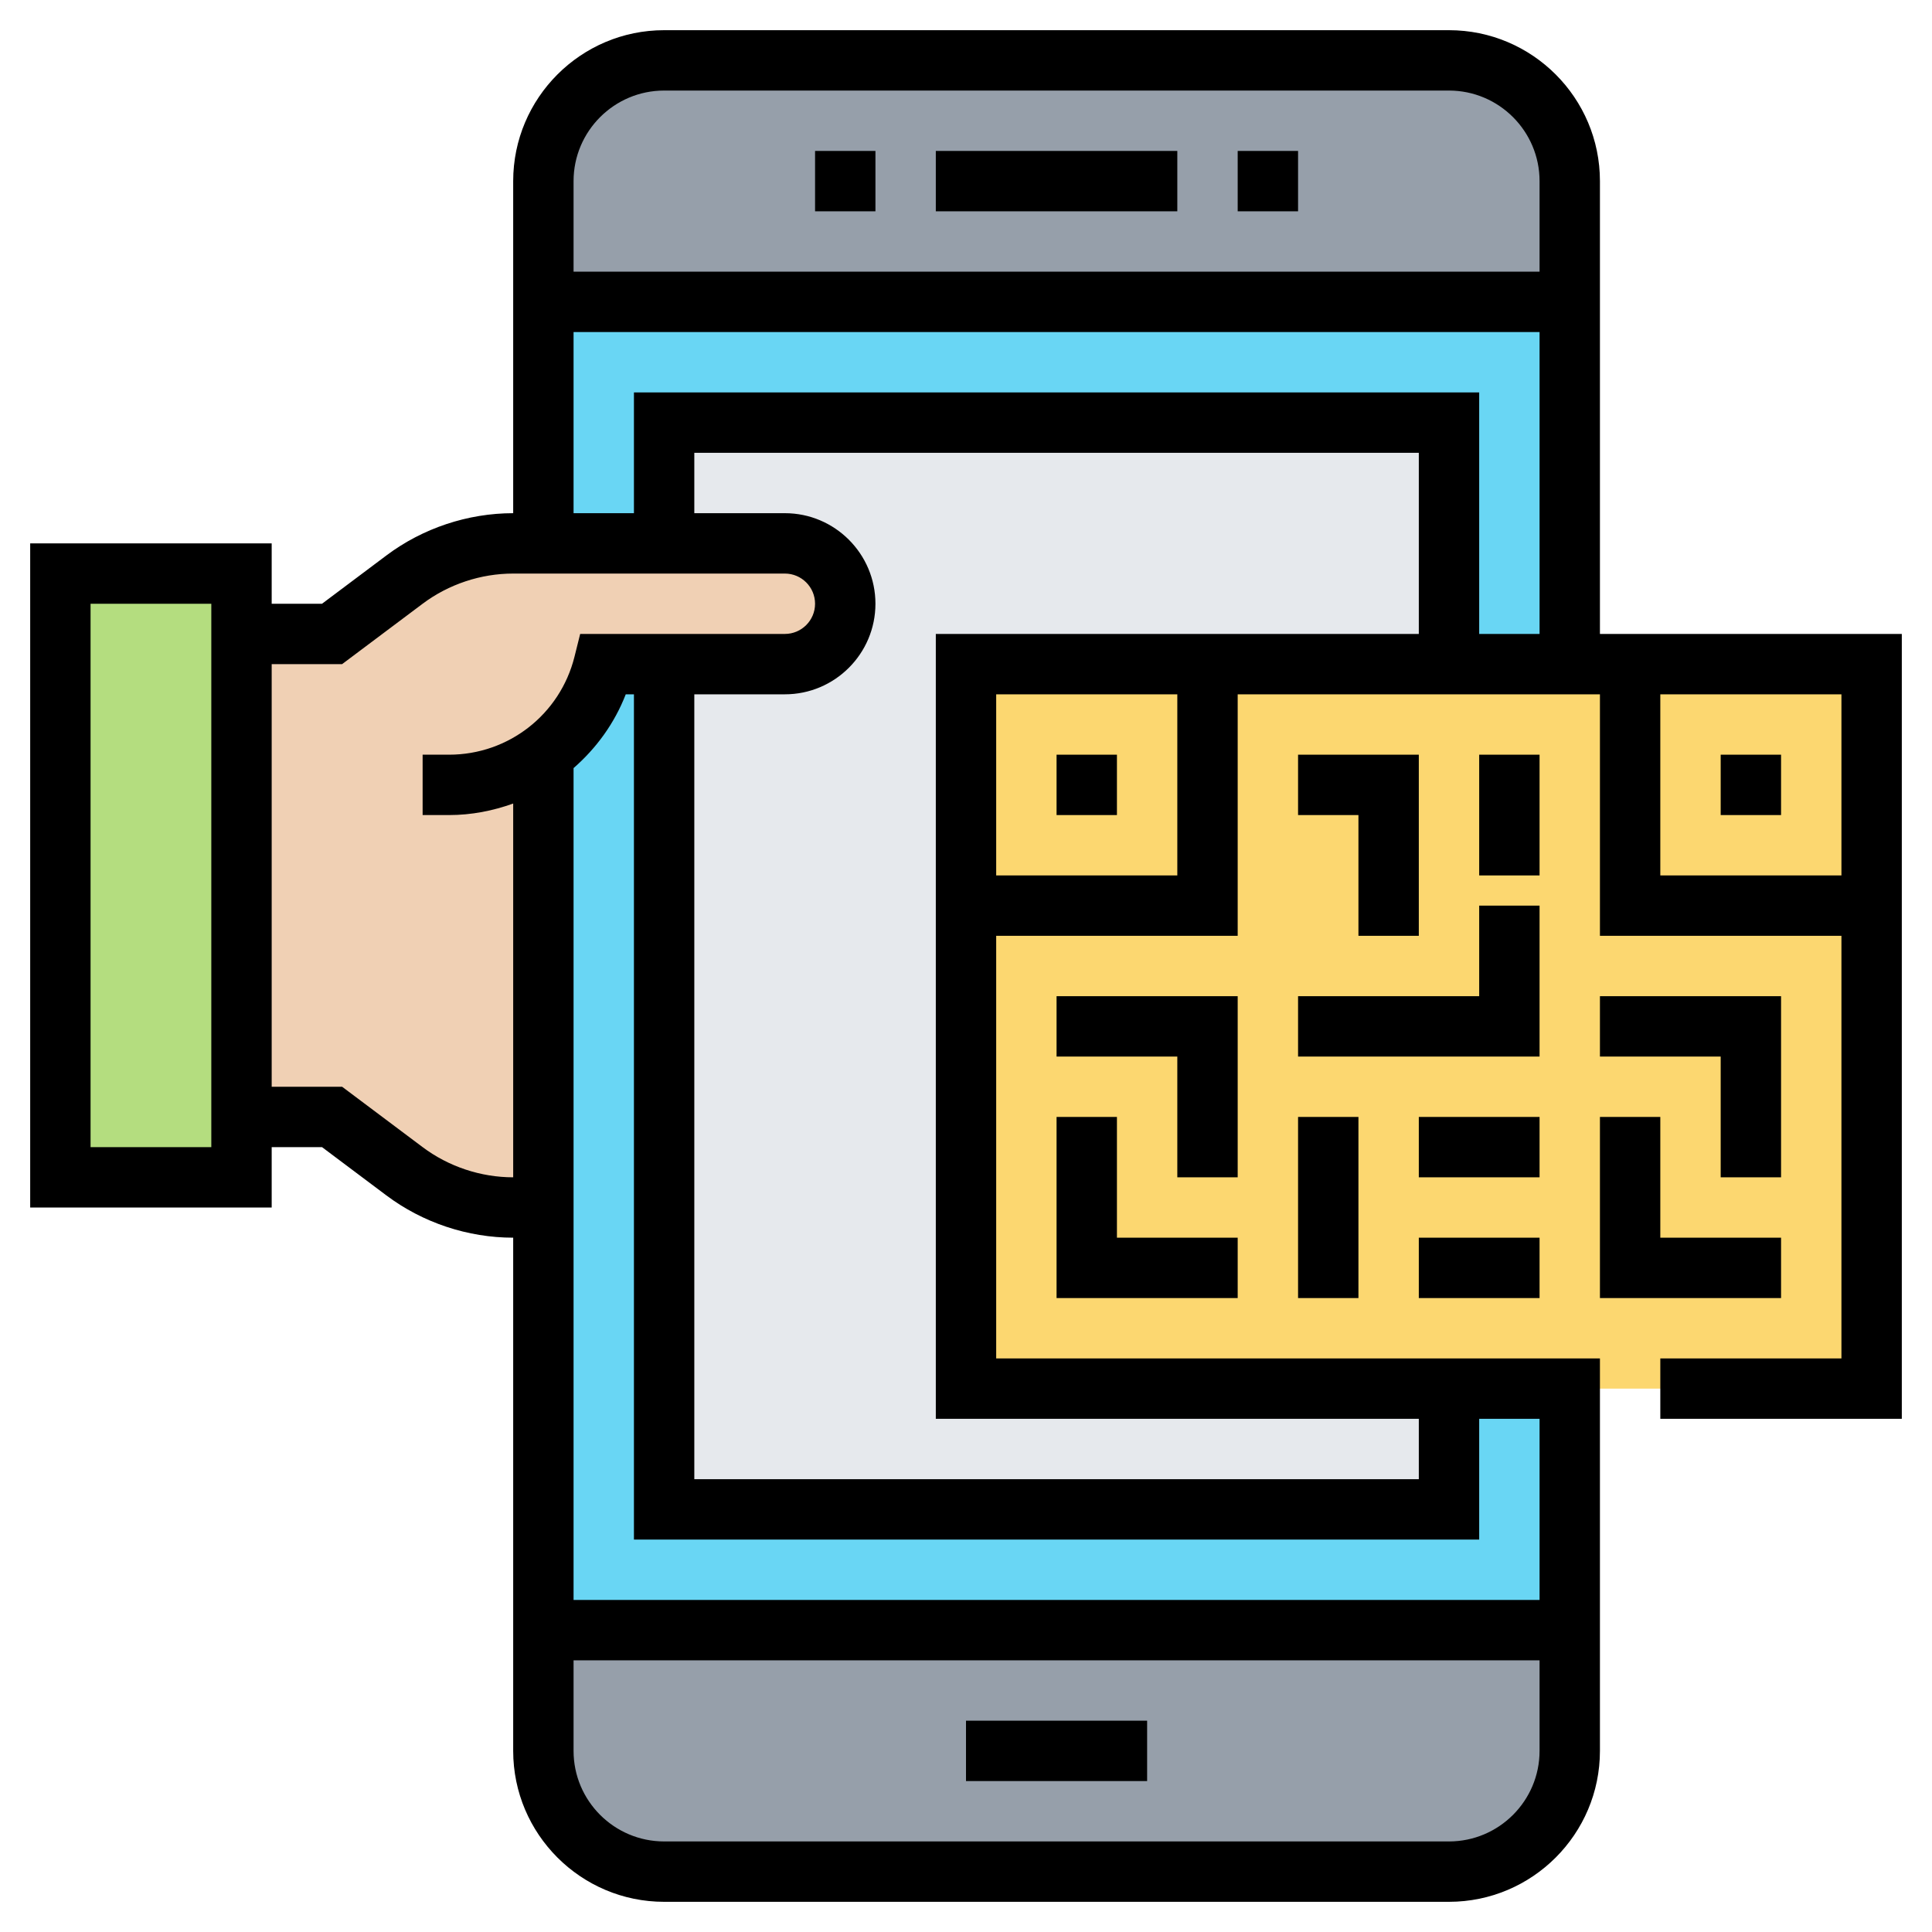 <!-- icon666.com - MILLIONS vector ICONS FREE --><svg xmlns="http://www.w3.org/2000/svg" xmlns:xlink="http://www.w3.org/1999/xlink" version="1.1" id="Layer_1_1_" x="0px" y="0px" viewBox="0 0 64 64" style="enable-background:new 0 0 64 64;" xml:space="preserve"><g><g><path style="fill:#969FAA;" d="M52,54v4c0,2.21-1.79,4-4,4H22c-2.21,0-4-1.79-4-4v-4H52z"></path><path style="fill:#969FAA;" d="M52,6v4H18V6c0-2.21,1.79-4,4-4h26C50.21,2,52,3.79,52,6z"></path><path style="fill:#69D6F4;" d="M52,46v8H18V40V24.97c0.97-0.7,1.69-1.74,2-2.97h2v28h26v-4H52z"></path><polygon style="fill:#69D6F4;" points="52,10 52,22 50,22 48,22 48,14 22,14 22,18 18,18 18,10 "></polygon><path style="fill:#E6E9ED;" d="M48,46v4H22V22h4c1.1,0,2-0.9,2-2c0-0.55-0.22-1.05-0.59-1.41C27.05,18.22,26.55,18,26,18h-4v-4h26 v8h-8h-8v8v16h12H48z"></path><polygon style="fill:#B4DD7F;" points="8,37 8,39 2,39 2,19 8,19 8,21 "></polygon><path style="fill:#F0D0B4;" d="M18,24.97V40h-1c-1.3,0-2.56-0.42-3.6-1.2L11,37H8V21h3l2.4-1.8c1.04-0.78,2.3-1.2,3.6-1.2h1h4h4 c0.55,0,1.05,0.22,1.41,0.59C27.78,18.95,28,19.45,28,20c0,1.1-0.9,2-2,2h-4h-2C19.69,23.23,18.97,24.27,18,24.97z"></path><rect x="32" y="22" style="fill:#FCD770;" width="30" height="24"></rect></g><g><rect x="31" y="5" width="8" height="2"></rect><rect x="41" y="5" width="2" height="2"></rect><rect x="27" y="5" width="2" height="2"></rect><rect x="32" y="57" width="6" height="2"></rect><path d="M53,21V6c0-2.757-2.243-5-5-5H22c-2.757,0-5,2.243-5,5v11c-1.505,0-2.997,0.497-4.2,1.4L10.667,20H9v-2H1v22h8v-2h1.667 l2.133,1.6c1.204,0.903,2.695,1.4,4.2,1.4v17c0,2.757,2.243,5,5,5h26c2.757,0,5-2.243,5-5V45H33V31h8v-8h12v8h8v14h-6v2h8V21H53z M22,3h26c1.654,0,3,1.346,3,3v3H19V6C19,4.346,20.346,3,22,3z M19,11h32v10h-2v-8H21v4h-2V11z M7,38H3V20h4V38z M14,38l-2.667-2 H9V22h2.333L14,20c0.859-0.645,1.925-1,3-1h9c0.551,0,1,0.448,1,1s-0.449,1-1,1h-6.781l-0.189,0.758 C18.552,23.667,16.845,25,14.877,25H14v2h0.877c0.743,0,1.455-0.142,2.123-0.382V39C15.925,39,14.859,38.645,14,38z M48,61H22 c-1.654,0-3-1.346-3-3v-3h32v3C51,59.654,49.654,61,48,61z M51,53H19V25.444c0.751-0.655,1.356-1.482,1.729-2.444H21v28h28v-4h2 V53z M47,47v2H23V23h3c1.654,0,3-1.346,3-3s-1.346-3-3-3h-3v-2h24v6H31v26H47z M39,29h-6v-6h6V29z M55,29v-6h6v6H55z"></path><rect x="35" y="25" width="2" height="2"></rect><rect x="57" y="25" width="2" height="2"></rect><polygon points="47,31 47,25 43,25 43,27 45,27 45,31 "></polygon><rect x="49" y="25" width="2" height="4"></rect><polygon points="41,33 35,33 35,35 39,35 39,39 41,39 "></polygon><polygon points="35,37 35,43 41,43 41,41 37,41 37,37 "></polygon><polygon points="51,30 49,30 49,33 43,33 43,35 51,35 "></polygon><polygon points="59,39 59,33 53,33 53,35 57,35 57,39 "></polygon><polygon points="53,43 59,43 59,41 55,41 55,37 53,37 "></polygon><rect x="43" y="37" width="2" height="6"></rect><rect x="47" y="41" width="4" height="2"></rect><rect x="47" y="37" width="4" height="2"></rect></g></g></svg>